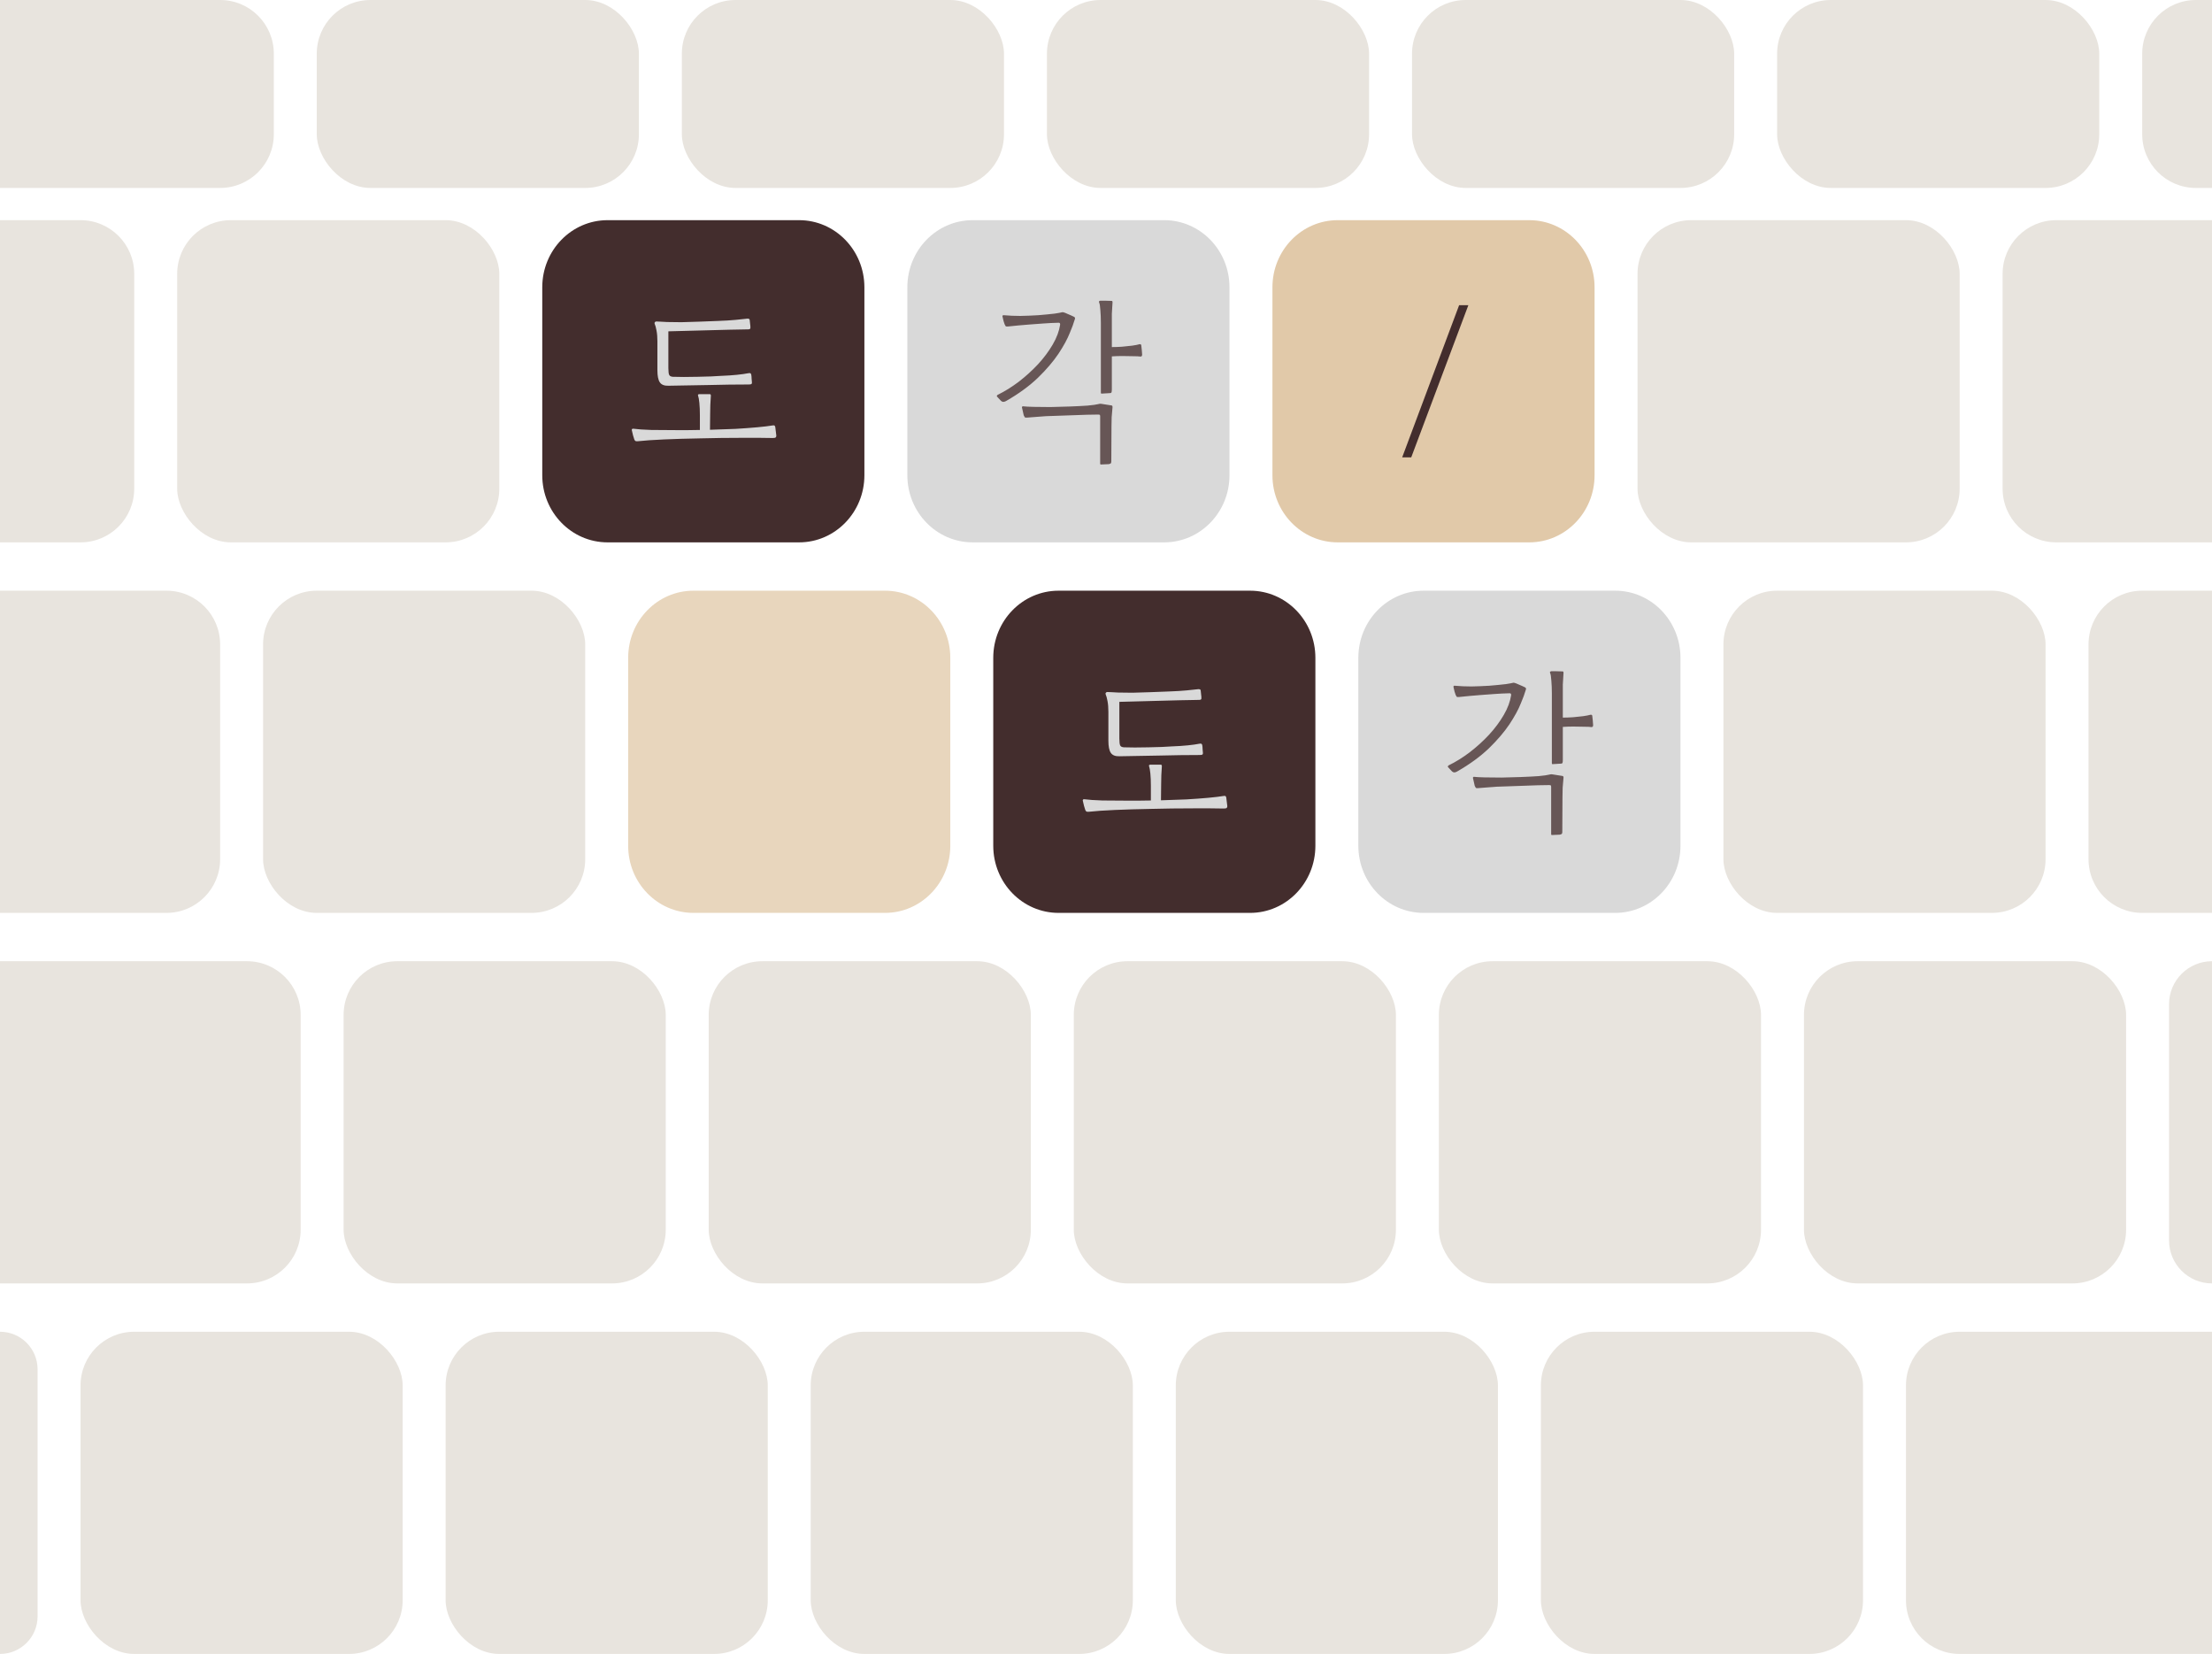 <svg width="412" height="308" viewBox="0 0 412 308" fill="none" xmlns="http://www.w3.org/2000/svg">
<path d="M355 258C355 252.477 359.477 248 365 248H412V308H365C359.477 308 355 303.523 355 298V258Z" fill="#E8E4DE"/>
<rect x="287" y="248" width="60" height="60" rx="10" fill="#E8E4DE"/>
<rect x="219" y="248" width="60" height="60" rx="10" fill="#E8E4DE"/>
<rect x="151" y="248" width="60" height="60" rx="10" fill="#E8E4DE"/>
<rect x="83" y="248" width="60" height="60" rx="10" fill="#E8E4DE"/>
<rect x="15" y="248" width="60" height="60" rx="10" fill="#E8E4DE"/>
<path d="M0 248V248C3.866 248 7 251.134 7 255V301C7 304.866 3.866 308 0 308V308V248Z" fill="#E8E4DE"/>
<path d="M148.838 41H113.162C106.445 41 101 46.596 101 53.5V88.5C101 95.404 106.445 101 113.162 101H148.838C155.555 101 161 95.404 161 88.5V53.5C161 46.596 155.555 41 148.838 41Z" fill="#432D2D"/>
<path d="M124.488 71.833C123.732 71.856 123.202 71.644 122.899 71.2C122.596 70.756 122.445 70 122.445 68.933V63.567C122.445 62.789 122.391 62.122 122.283 61.567C122.175 60.989 122.067 60.589 121.958 60.367C121.893 60.233 121.893 60.122 121.958 60.033C122.023 59.922 122.11 59.867 122.218 59.867C122.369 59.867 122.639 59.877 123.029 59.9C123.418 59.922 123.829 59.944 124.261 59.967C124.996 59.989 125.883 60 126.921 60C127.958 59.977 129.061 59.944 130.229 59.9C131.418 59.856 132.575 59.811 133.699 59.767C134.975 59.722 136.078 59.656 137.007 59.567C137.937 59.477 138.683 59.4 139.245 59.333C139.31 59.333 139.386 59.344 139.472 59.367C139.559 59.389 139.613 59.456 139.634 59.567L139.731 60.467C139.753 60.556 139.764 60.644 139.764 60.733C139.764 60.8 139.764 60.877 139.764 60.967C139.808 61.211 139.678 61.333 139.375 61.333C138.77 61.333 138.186 61.344 137.623 61.367C137.061 61.367 136.467 61.377 135.839 61.4L124.488 61.7V68.533C124.488 69.2 124.542 69.633 124.65 69.833C124.759 70.033 124.986 70.144 125.331 70.167C125.872 70.189 126.553 70.2 127.375 70.2C128.197 70.2 129.05 70.189 129.937 70.167C130.824 70.144 131.645 70.122 132.402 70.1C133.18 70.056 133.775 70.022 134.185 70C135.353 69.956 136.37 69.889 137.234 69.8C138.121 69.711 138.835 69.611 139.375 69.5C139.591 69.456 139.731 69.467 139.796 69.533C139.861 69.577 139.905 69.656 139.926 69.767C139.97 70.011 139.991 70.256 139.991 70.5C140.013 70.722 140.035 70.977 140.056 71.267C140.056 71.4 140.013 71.489 139.926 71.533C139.861 71.577 139.678 71.6 139.375 71.6C137.061 71.6 134.618 71.633 132.045 71.7C129.494 71.744 126.975 71.789 124.488 71.833ZM118.812 82.167C118.575 82.189 118.413 82.167 118.326 82.1C118.24 82.033 118.175 81.933 118.131 81.8C118.045 81.556 117.969 81.311 117.904 81.067C117.839 80.8 117.764 80.477 117.677 80.1C117.656 80.056 117.667 80 117.71 79.933C117.753 79.844 117.829 79.811 117.937 79.833C118.759 79.944 119.883 80.022 121.31 80.067C122.737 80.089 124.305 80.1 126.012 80.1C126.705 80.1 127.407 80.1 128.121 80.1C128.856 80.1 129.602 80.089 130.358 80.067V77.3C130.358 76.433 130.326 75.677 130.261 75.033C130.196 74.389 130.121 73.956 130.034 73.733C129.948 73.511 130.023 73.4 130.261 73.4H132.207C132.337 73.4 132.402 73.489 132.402 73.667C132.402 73.689 132.402 73.711 132.402 73.733C132.359 74.311 132.326 74.867 132.304 75.4C132.283 75.933 132.272 76.489 132.272 77.067L132.239 80.033C133.883 79.989 135.462 79.933 136.975 79.867C138.488 79.777 139.85 79.677 141.061 79.567C142.272 79.456 143.202 79.344 143.85 79.233C144.067 79.189 144.207 79.2 144.272 79.267C144.337 79.333 144.381 79.422 144.402 79.533L144.596 81.133C144.596 81.244 144.564 81.344 144.499 81.433C144.434 81.522 144.261 81.567 143.98 81.567C143.245 81.544 142.391 81.533 141.418 81.533C140.445 81.533 139.407 81.533 138.304 81.533C135.602 81.533 132.985 81.567 130.456 81.633C127.926 81.677 125.656 81.744 123.645 81.833C121.634 81.922 120.024 82.033 118.812 82.167Z" fill="#D9D9D9"/>
<path d="M216.838 41H181.162C174.445 41 169 46.596 169 53.5V88.5C169 95.404 174.445 101 181.162 101H216.838C223.555 101 229 95.404 229 88.5V53.5C229 46.596 223.555 41 216.838 41Z" fill="#D9D9D9"/>
<path d="M186.428 74.633L185.714 73.867C185.627 73.778 185.66 73.667 185.811 73.533C187.131 72.889 188.438 72.078 189.736 71.1C191.033 70.1 192.233 69.011 193.336 67.833C194.438 66.633 195.357 65.4 196.092 64.133C196.828 62.867 197.282 61.644 197.455 60.467C197.477 60.222 197.39 60.1 197.195 60.1C196.265 60.123 195.347 60.167 194.438 60.233C193.552 60.3 192.644 60.367 191.714 60.433C191.065 60.477 190.406 60.533 189.736 60.6C189.087 60.667 188.417 60.733 187.725 60.8C187.508 60.822 187.368 60.8 187.303 60.733C187.238 60.644 187.184 60.544 187.141 60.433C187.119 60.411 187.109 60.389 187.109 60.367C187.022 60.123 186.957 59.922 186.914 59.767C186.871 59.589 186.806 59.311 186.72 58.933C186.698 58.889 186.709 58.833 186.752 58.767C186.795 58.7 186.871 58.678 186.979 58.7C187.93 58.789 188.957 58.833 190.06 58.833C191.163 58.811 192.265 58.767 193.368 58.7C194.471 58.611 195.498 58.511 196.449 58.4C196.687 58.356 196.958 58.311 197.26 58.267C197.562 58.2 197.725 58.167 197.747 58.167C197.854 58.123 197.974 58.123 198.103 58.167C198.276 58.211 198.503 58.3 198.784 58.433C199.066 58.544 199.325 58.656 199.563 58.767C199.8 58.877 199.941 58.944 199.984 58.967C200.201 59.056 200.276 59.2 200.211 59.4C200.06 59.867 199.92 60.289 199.79 60.667C199.66 61.023 199.487 61.456 199.271 61.967C198.817 63.123 198.103 64.433 197.13 65.9C196.157 67.344 194.882 68.833 193.303 70.367C191.725 71.877 189.779 73.3 187.465 74.633C187.293 74.744 187.119 74.811 186.947 74.833C186.774 74.856 186.6 74.789 186.428 74.633ZM205.044 86.5C204.957 86.5 204.914 86.444 204.914 86.333V77.567C204.914 77.411 204.892 77.311 204.849 77.267C204.827 77.222 204.72 77.2 204.525 77.2C204.028 77.2 203.335 77.211 202.449 77.233C201.563 77.256 200.622 77.289 199.628 77.333C198.633 77.356 197.692 77.389 196.806 77.433C195.941 77.456 195.282 77.478 194.828 77.5C194.287 77.544 193.692 77.589 193.044 77.633C192.417 77.677 191.833 77.722 191.292 77.767C191.076 77.789 190.936 77.767 190.871 77.7C190.806 77.611 190.752 77.511 190.709 77.4C190.687 77.377 190.676 77.356 190.676 77.333L190.352 75.9C190.33 75.856 190.341 75.8 190.384 75.733C190.427 75.667 190.504 75.644 190.611 75.667C190.958 75.711 191.584 75.744 192.492 75.767C193.422 75.789 194.481 75.8 195.671 75.8C196.86 75.778 198.06 75.744 199.271 75.7C200.481 75.656 201.574 75.6 202.547 75.533C203.52 75.444 204.222 75.344 204.655 75.233C204.677 75.233 204.709 75.222 204.752 75.2C204.795 75.2 204.839 75.2 204.882 75.2C204.925 75.177 205.001 75.177 205.109 75.2L207.022 75.5C207.13 75.522 207.184 75.567 207.184 75.633C207.206 75.677 207.217 75.722 207.217 75.767C207.217 75.789 207.217 75.8 207.217 75.8C207.152 76.422 207.098 77.056 207.055 77.7C207.033 78.344 207.022 78.933 207.022 79.467L206.99 85.867C206.99 86.133 206.935 86.289 206.828 86.333C206.741 86.377 206.644 86.411 206.536 86.433L205.044 86.5ZM205.174 73.3C205.087 73.3 205.044 73.244 205.044 73.133V60.067C205.044 59.222 205.011 58.444 204.947 57.733C204.904 57.023 204.827 56.556 204.72 56.333C204.677 56.222 204.677 56.144 204.72 56.1C204.784 56.033 204.86 56 204.947 56C205.163 56 205.476 56 205.887 56C206.319 56 206.708 56.011 207.055 56.033C207.162 56.033 207.217 56.123 207.217 56.3C207.152 57.123 207.109 57.844 207.087 58.467C207.087 59.067 207.087 59.767 207.087 60.567V64.633C207.671 64.633 208.298 64.611 208.968 64.567C209.66 64.5 210.298 64.433 210.882 64.367C211.487 64.278 211.941 64.189 212.244 64.1C212.438 64.078 212.546 64.144 212.568 64.3C212.611 64.589 212.644 64.877 212.665 65.167C212.687 65.456 212.708 65.744 212.73 66.033C212.73 66.278 212.633 66.4 212.438 66.4C212.136 66.356 211.671 66.333 211.044 66.333C210.417 66.311 209.747 66.3 209.033 66.3C208.341 66.3 207.693 66.323 207.087 66.367V72.467C207.087 72.8 207.065 73 207.022 73.067C207 73.133 206.935 73.177 206.828 73.2L205.174 73.3Z" fill="#432D2D" fill-opacity="0.76"/>
<path d="M284.838 41H249.162C242.445 41 237 46.596 237 53.5V88.5C237 95.404 242.445 101 249.162 101H284.838C291.555 101 297 95.404 297 88.5V53.5C297 46.596 291.555 41 284.838 41Z" fill="#E1C9A9"/>
<path d="M273.491 56.833L262.853 85.167H261.167L271.772 56.833H273.491Z" fill="#432D2D"/>
<rect x="33" y="41" width="60" height="60" rx="10" fill="#E8E4DE" fill-opacity="0.98"/>
<rect x="305" y="41" width="60" height="60" rx="10" fill="#E8E4DE"/>
<path d="M373 51C373 45.477 377.477 41 383 41H412V101H383C377.477 101 373 96.523 373 91V51Z" fill="#E8E4DE"/>
<path d="M0 41H15C20.523 41 25 45.477 25 51V91C25 96.523 20.523 101 15 101H0V41Z" fill="#E8E4DE"/>
<path d="M232.838 110H197.162C190.445 110 185 115.596 185 122.5V157.5C185 164.404 190.445 170 197.162 170H232.838C239.555 170 245 164.404 245 157.5V122.5C245 115.596 239.555 110 232.838 110Z" fill="#432D2D"/>
<path d="M208.488 140.833C207.732 140.856 207.202 140.644 206.899 140.2C206.596 139.756 206.445 139 206.445 137.933V132.567C206.445 131.789 206.391 131.122 206.283 130.567C206.175 129.989 206.067 129.589 205.958 129.367C205.893 129.233 205.893 129.122 205.958 129.033C206.023 128.922 206.11 128.867 206.218 128.867C206.369 128.867 206.639 128.877 207.029 128.9C207.418 128.922 207.829 128.944 208.261 128.967C208.996 128.989 209.883 129 210.921 129C211.958 128.977 213.061 128.944 214.229 128.9C215.418 128.856 216.575 128.811 217.699 128.767C218.975 128.722 220.078 128.656 221.007 128.567C221.937 128.477 222.683 128.4 223.245 128.333C223.31 128.333 223.386 128.344 223.472 128.367C223.559 128.389 223.613 128.456 223.634 128.567L223.731 129.467C223.753 129.556 223.764 129.644 223.764 129.733C223.764 129.8 223.764 129.877 223.764 129.967C223.808 130.211 223.678 130.333 223.375 130.333C222.77 130.333 222.186 130.344 221.623 130.367C221.061 130.367 220.467 130.377 219.839 130.4L208.488 130.7V137.533C208.488 138.2 208.542 138.633 208.65 138.833C208.759 139.033 208.986 139.144 209.331 139.167C209.872 139.189 210.553 139.2 211.375 139.2C212.197 139.2 213.05 139.189 213.937 139.167C214.824 139.144 215.645 139.122 216.402 139.1C217.18 139.056 217.775 139.022 218.185 139C219.353 138.956 220.37 138.889 221.234 138.8C222.121 138.711 222.835 138.611 223.375 138.5C223.591 138.456 223.731 138.467 223.796 138.533C223.861 138.577 223.905 138.656 223.926 138.767C223.97 139.011 223.991 139.256 223.991 139.5C224.013 139.722 224.035 139.977 224.056 140.267C224.056 140.4 224.013 140.489 223.926 140.533C223.861 140.577 223.678 140.6 223.375 140.6C221.061 140.6 218.618 140.633 216.045 140.7C213.494 140.744 210.975 140.789 208.488 140.833ZM202.812 151.167C202.575 151.189 202.413 151.167 202.326 151.1C202.24 151.033 202.175 150.933 202.131 150.8C202.045 150.556 201.969 150.311 201.904 150.067C201.839 149.8 201.764 149.477 201.677 149.1C201.656 149.056 201.667 149 201.71 148.933C201.753 148.844 201.829 148.811 201.937 148.833C202.759 148.944 203.883 149.022 205.31 149.067C206.737 149.089 208.305 149.1 210.012 149.1C210.705 149.1 211.407 149.1 212.121 149.1C212.856 149.1 213.602 149.089 214.358 149.067V146.3C214.358 145.433 214.326 144.677 214.261 144.033C214.196 143.389 214.121 142.956 214.034 142.733C213.948 142.511 214.023 142.4 214.261 142.4H216.207C216.337 142.4 216.402 142.489 216.402 142.667C216.402 142.689 216.402 142.711 216.402 142.733C216.359 143.311 216.326 143.867 216.304 144.4C216.283 144.933 216.272 145.489 216.272 146.067L216.239 149.033C217.883 148.989 219.462 148.933 220.975 148.867C222.488 148.777 223.85 148.677 225.061 148.567C226.272 148.456 227.202 148.344 227.85 148.233C228.067 148.189 228.207 148.2 228.272 148.267C228.337 148.333 228.381 148.422 228.402 148.533L228.596 150.133C228.596 150.244 228.564 150.344 228.499 150.433C228.434 150.522 228.261 150.567 227.98 150.567C227.245 150.544 226.391 150.533 225.418 150.533C224.445 150.533 223.407 150.533 222.304 150.533C219.602 150.533 216.985 150.567 214.456 150.633C211.926 150.677 209.656 150.744 207.645 150.833C205.634 150.922 204.024 151.033 202.812 151.167Z" fill="#D9D9D9"/>
<path d="M300.838 110H265.162C258.445 110 253 115.596 253 122.5V157.5C253 164.404 258.445 170 265.162 170H300.838C307.555 170 313 164.404 313 157.5V122.5C313 115.596 307.555 110 300.838 110Z" fill="#D9D9D9"/>
<path d="M270.428 143.633L269.714 142.867C269.627 142.777 269.66 142.667 269.811 142.533C271.131 141.889 272.438 141.078 273.736 140.1C275.033 139.1 276.233 138.011 277.336 136.833C278.438 135.633 279.357 134.4 280.092 133.133C280.828 131.867 281.282 130.644 281.455 129.467C281.477 129.223 281.39 129.1 281.195 129.1C280.265 129.122 279.347 129.167 278.438 129.233C277.552 129.3 276.644 129.367 275.714 129.433C275.065 129.477 274.406 129.533 273.736 129.6C273.087 129.667 272.417 129.733 271.725 129.8C271.508 129.823 271.368 129.8 271.303 129.733C271.238 129.644 271.184 129.544 271.141 129.433C271.119 129.411 271.109 129.389 271.109 129.367C271.022 129.122 270.957 128.922 270.914 128.767C270.871 128.589 270.806 128.311 270.72 127.933C270.698 127.889 270.709 127.833 270.752 127.767C270.795 127.7 270.871 127.677 270.979 127.7C271.93 127.789 272.957 127.833 274.06 127.833C275.163 127.811 276.265 127.767 277.368 127.7C278.471 127.611 279.498 127.511 280.449 127.4C280.687 127.356 280.958 127.311 281.26 127.267C281.562 127.2 281.725 127.167 281.747 127.167C281.854 127.122 281.974 127.122 282.103 127.167C282.276 127.211 282.503 127.3 282.784 127.433C283.066 127.544 283.325 127.656 283.563 127.767C283.8 127.877 283.941 127.944 283.984 127.967C284.201 128.056 284.276 128.2 284.211 128.4C284.06 128.867 283.92 129.289 283.79 129.667C283.66 130.022 283.487 130.456 283.271 130.967C282.817 132.122 282.103 133.433 281.13 134.9C280.157 136.344 278.882 137.833 277.303 139.367C275.725 140.877 273.779 142.3 271.465 143.633C271.293 143.744 271.119 143.811 270.947 143.833C270.774 143.856 270.6 143.789 270.428 143.633ZM289.044 155.5C288.957 155.5 288.914 155.444 288.914 155.333V146.567C288.914 146.411 288.892 146.311 288.849 146.267C288.827 146.222 288.72 146.2 288.525 146.2C288.028 146.2 287.335 146.211 286.449 146.233C285.563 146.256 284.622 146.289 283.628 146.333C282.633 146.356 281.692 146.389 280.806 146.433C279.941 146.456 279.282 146.477 278.828 146.5C278.287 146.544 277.692 146.589 277.044 146.633C276.417 146.677 275.833 146.723 275.292 146.767C275.076 146.789 274.936 146.767 274.871 146.7C274.806 146.611 274.752 146.511 274.709 146.4C274.687 146.377 274.676 146.356 274.676 146.333L274.352 144.9C274.33 144.856 274.341 144.8 274.384 144.733C274.427 144.667 274.504 144.644 274.611 144.667C274.958 144.711 275.584 144.744 276.492 144.767C277.422 144.789 278.481 144.8 279.671 144.8C280.86 144.778 282.06 144.744 283.271 144.7C284.481 144.656 285.574 144.6 286.547 144.533C287.52 144.444 288.222 144.344 288.655 144.233C288.677 144.233 288.709 144.223 288.752 144.2C288.795 144.2 288.839 144.2 288.882 144.2C288.925 144.178 289.001 144.178 289.109 144.2L291.022 144.5C291.13 144.523 291.184 144.567 291.184 144.633C291.206 144.678 291.217 144.722 291.217 144.767C291.217 144.789 291.217 144.8 291.217 144.8C291.152 145.423 291.098 146.056 291.055 146.7C291.033 147.344 291.022 147.933 291.022 148.467L290.99 154.867C290.99 155.133 290.935 155.289 290.828 155.333C290.741 155.378 290.644 155.411 290.536 155.433L289.044 155.5ZM289.174 142.3C289.087 142.3 289.044 142.244 289.044 142.133V129.067C289.044 128.222 289.011 127.444 288.947 126.733C288.904 126.023 288.827 125.556 288.72 125.333C288.677 125.223 288.677 125.144 288.72 125.1C288.784 125.033 288.86 125 288.947 125C289.163 125 289.476 125 289.887 125C290.319 125 290.708 125.011 291.055 125.033C291.162 125.033 291.217 125.123 291.217 125.3C291.152 126.123 291.109 126.844 291.087 127.467C291.087 128.067 291.087 128.767 291.087 129.567V133.633C291.671 133.633 292.298 133.611 292.968 133.567C293.66 133.5 294.298 133.433 294.882 133.367C295.487 133.278 295.941 133.189 296.244 133.1C296.438 133.077 296.546 133.144 296.568 133.3C296.611 133.589 296.644 133.877 296.665 134.167C296.687 134.456 296.708 134.744 296.73 135.033C296.73 135.278 296.633 135.4 296.438 135.4C296.136 135.356 295.671 135.333 295.044 135.333C294.417 135.311 293.747 135.3 293.033 135.3C292.341 135.3 291.693 135.322 291.087 135.367V141.467C291.087 141.8 291.065 142 291.022 142.067C291 142.133 290.935 142.177 290.828 142.2L289.174 142.3Z" fill="#432D2D" fill-opacity="0.76"/>
<rect x="321" y="110" width="60" height="60" rx="10" fill="#E8E4DE"/>
<rect x="49" y="110" width="60" height="60" rx="10" fill="#E8E4DE"/>
<path d="M389 120C389 114.477 393.477 110 399 110H412V170H399C393.477 170 389 165.523 389 160V120Z" fill="#E8E4DE"/>
<path d="M0 110H31C36.523 110 41 114.477 41 120V160C41 165.523 36.523 170 31 170H0V110Z" fill="#E8E4DE"/>
<path d="M164.838 110H129.162C122.445 110 117 115.596 117 122.5V157.5C117 164.404 122.445 170 129.162 170H164.838C171.555 170 177 164.404 177 157.5V122.5C177 115.596 171.555 110 164.838 110Z" fill="#E1C9A9" fill-opacity="0.76"/>
<path d="M404 187C404 182.582 407.582 179 412 179V179V239V239C407.582 239 404 235.418 404 231V187Z" fill="#E8E4DE"/>
<rect x="336" y="179" width="60" height="60" rx="10" fill="#E8E4DE"/>
<rect x="268" y="179" width="60" height="60" rx="10" fill="#E8E4DE"/>
<rect x="200" y="179" width="60" height="60" rx="10" fill="#E8E4DE"/>
<rect x="132" y="179" width="60" height="60" rx="10" fill="#E8E4DE"/>
<rect x="64" y="179" width="60" height="60" rx="10" fill="#E8E4DE"/>
<path d="M0 179H46C51.523 179 56 183.477 56 189V229C56 234.523 51.523 239 46 239H0V179Z" fill="#E8E4DE"/>
<path d="M399 10C399 4.477 403.477 0 409 0H412V35H409C403.477 35 399 30.523 399 25V10Z" fill="#E8E4DE"/>
<rect x="331" width="60" height="35" rx="10" fill="#E8E4DE"/>
<rect x="263" width="60" height="35" rx="10" fill="#E8E4DE"/>
<rect x="195" width="60" height="35" rx="10" fill="#E8E4DE"/>
<rect x="127" width="60" height="35" rx="10" fill="#E8E4DE"/>
<rect x="59" width="60" height="35" rx="10" fill="#E8E4DE"/>
<path d="M0 0H41C46.523 0 51 4.477 51 10V25C51 30.523 46.523 35 41 35H0V0Z" fill="#E8E4DE"/>
</svg>
